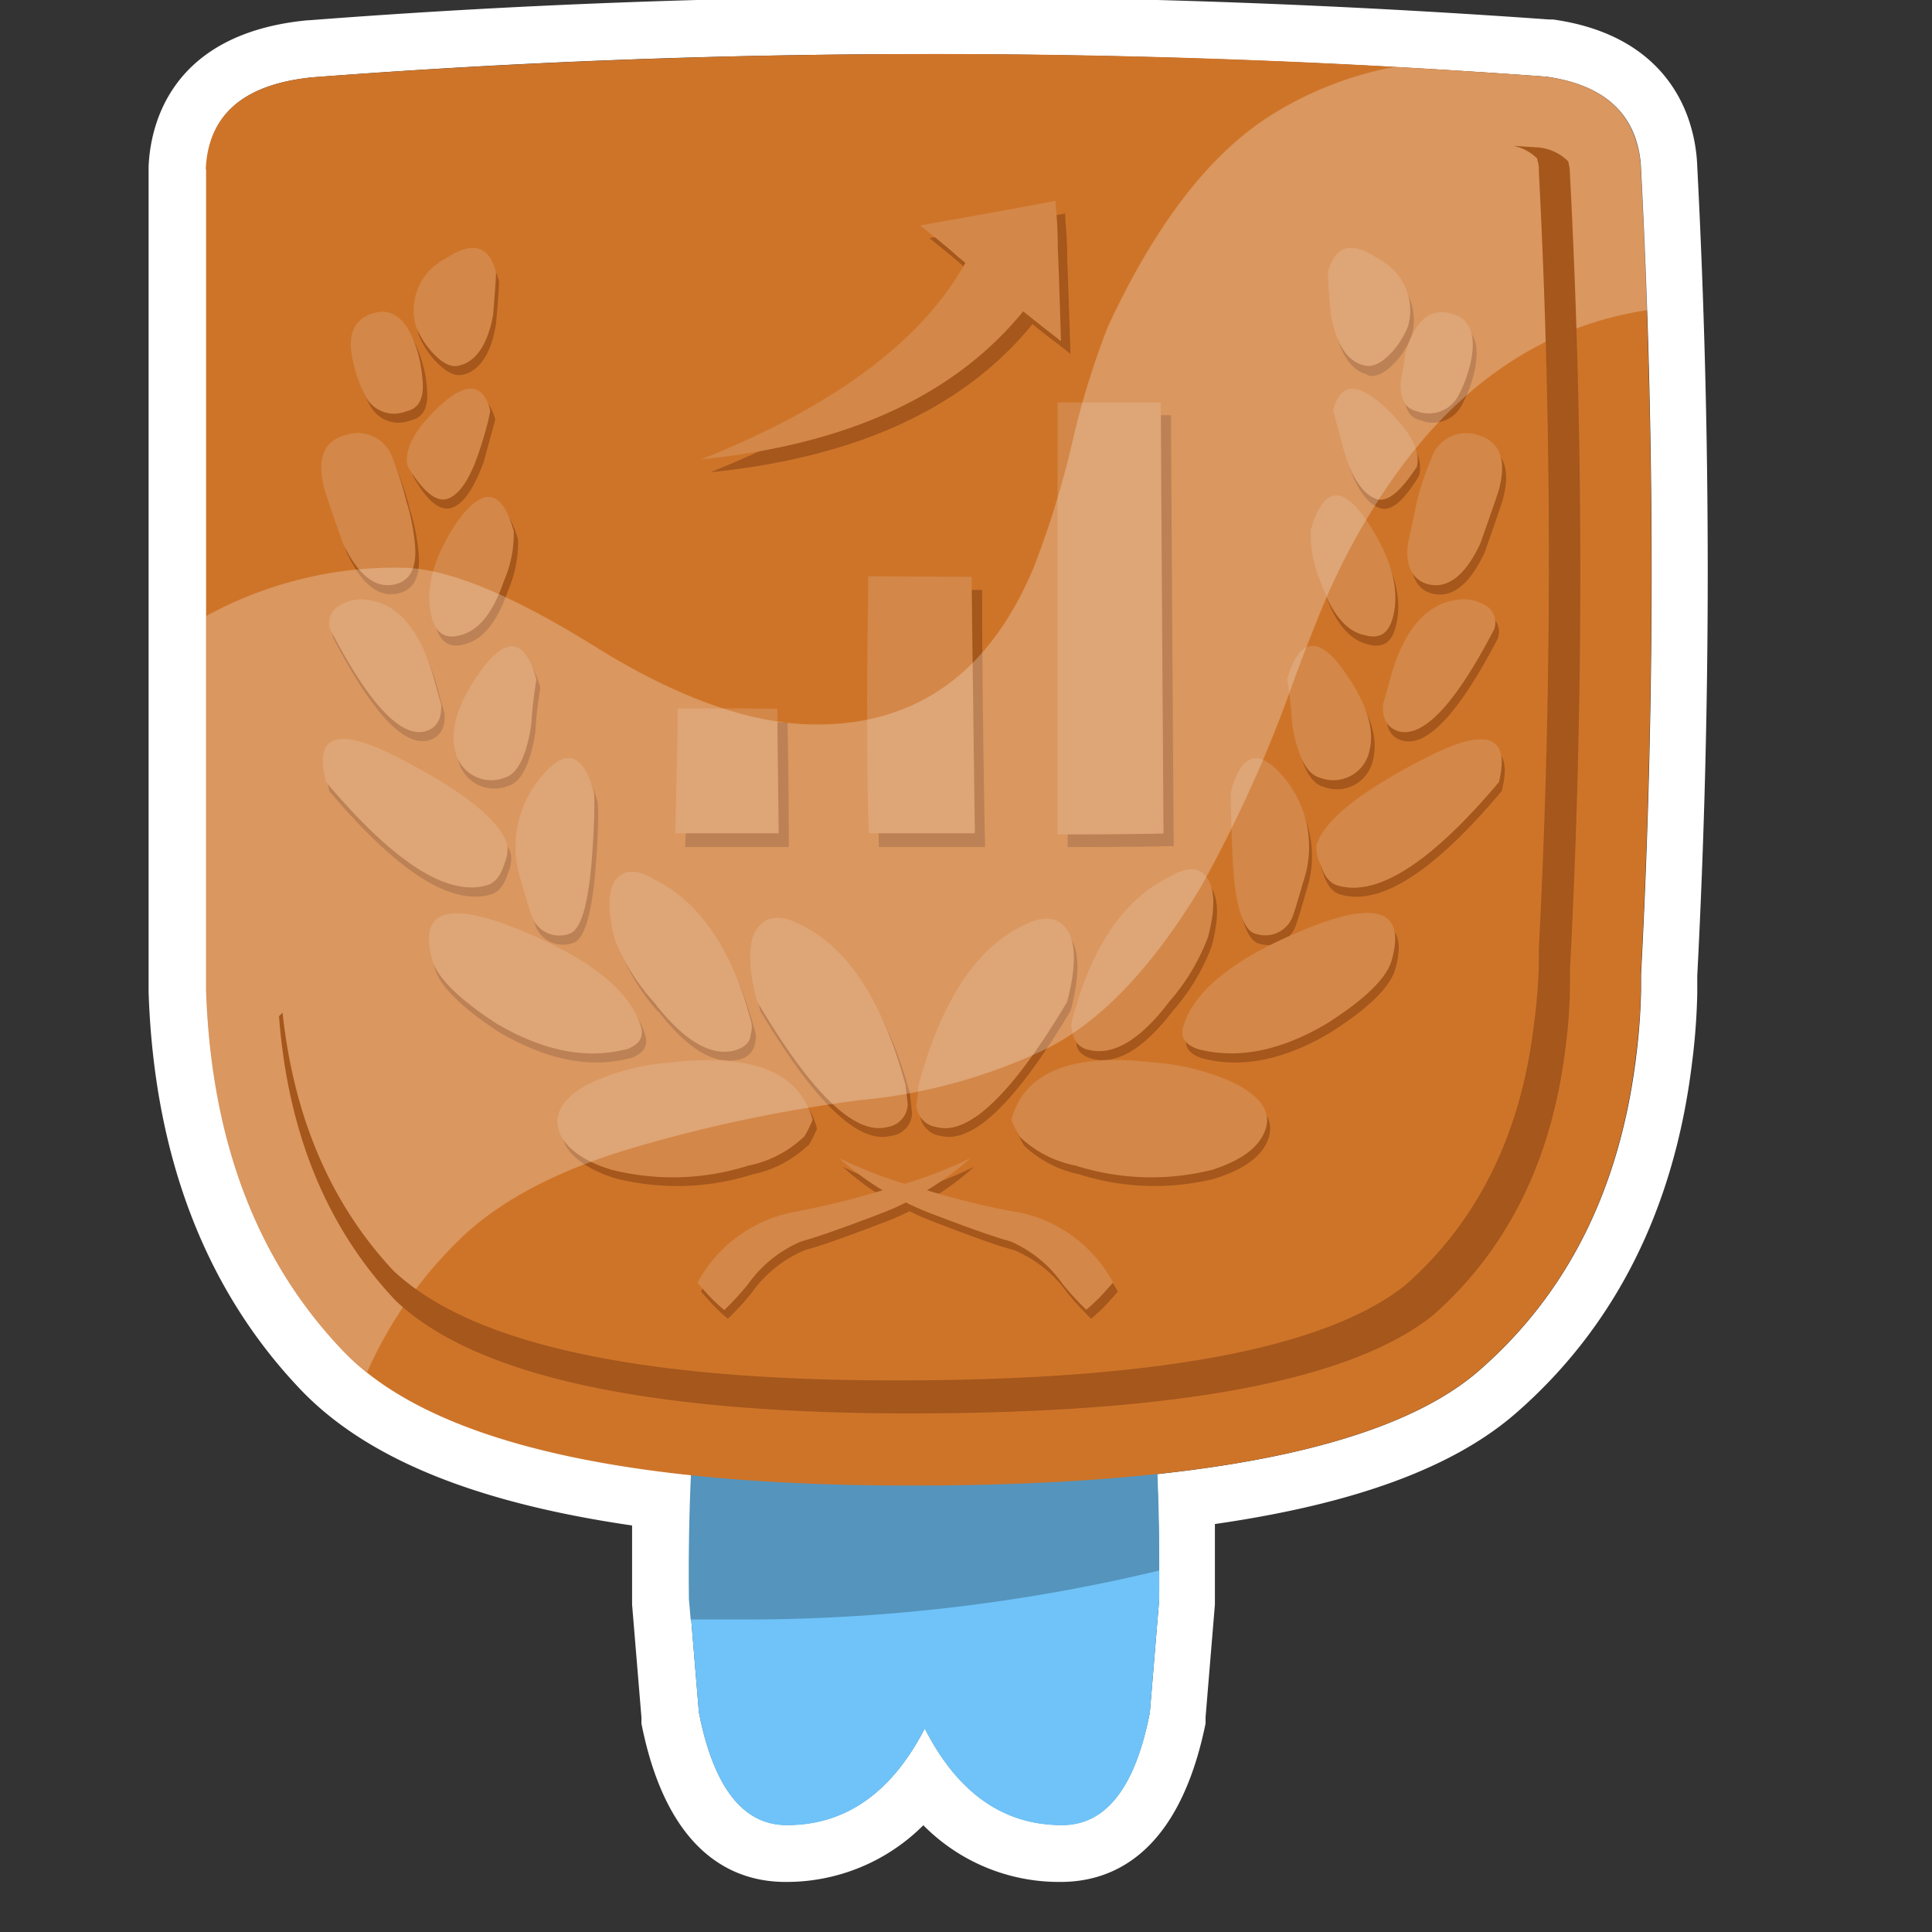 <svg id="Calque_1" data-name="Calque 1" xmlns="http://www.w3.org/2000/svg" viewBox="0 0 120 120"><rect x="0" y="0" width="120" height="120" fill="#333333" stroke="none"/><defs><style>.cls-1,.cls-7{fill:#fff;}.cls-2{fill:#6fc3f8;}.cls-3{fill:#5494bd;}.cls-4{fill:#ce7429;}.cls-5,.cls-8{fill:#a5571c;}.cls-5,.cls-7{isolation:isolate;}.cls-6{fill:#d38748;}.cls-7{opacity:0.25;}</style></defs><title>Plan de travail 8</title><path class="cls-1" d="M57.58,3.36q19,0,38.45,1.4,4.44.62,5.55,3.82a6.59,6.59,0,0,1,.35,1.95,477.91,477.91,0,0,1,0,50c0,.33,0,.65,0,1a39.09,39.09,0,0,1-.31,4.13q-1.52,12.3-9.75,19.47-5.6,4.88-20,6.43s0,0,0,0c.09,2.32.13,4.91.13,7.79l-.58,7q-1.36,7-5.46,7-5.46,0-8.52-6-3.1,6-8.57,6-4.08,0-5.46-7l-.58-7c0-2.87.05-5.44.13-7.75-10.54-1.12-17.77-3.7-21.64-7.75q-8-8.39-8.48-22.37c0-.33,0-.67,0-1v-50Q13,5.43,19.44,4.8,38.28,3.36,57.58,3.36m0-3.56c-12.9,0-25.82.49-38.41,1.46H19.1c-8.6.82-9.77,6.63-9.87,9.09V60.5c0,.4,0,.76,0,1.13.34,10.17,3.52,18.48,9.46,24.7,4.07,4.25,10.81,7,20.57,8.42,0,1.46,0,3,0,4.62v.29l.58,7,0,.2,0,.19c1.61,8.13,5.76,9.84,8.95,9.84a12,12,0,0,0,8.56-3.52,11.84,11.84,0,0,0,8.53,3.52c3.2,0,7.34-1.71,9-9.84l0-.19v-.2l.58-7v-.29c0-1.65,0-3.23,0-4.71,8.69-1.25,14.82-3.51,18.69-6.88,6.15-5.36,9.83-12.66,10.94-21.72a40.19,40.19,0,0,0,.33-4.37c0-.36,0-.72,0-1.08a485.91,485.91,0,0,0,0-50.26,10.18,10.18,0,0,0-.56-3c-.84-2.39-3-5.38-8.4-6.14l-.12,0h-.12c-13-.93-26-1.41-38.7-1.41Z"/><path class="cls-2" d="M72,99.37l-.58,7q-1.36,7-5.45,7-5.48,0-8.53-6-3.1,6-8.57,6-4.08,0-5.46-7l-.58-7a134.16,134.16,0,0,1,.63-14.78H71.34A137.18,137.18,0,0,1,72,99.37Z"/><path class="cls-3" d="M72,97.55a124.87,124.87,0,0,0-.61-13H43.41a137.18,137.18,0,0,0-.62,14.78l.11,1.26c.92,0,1.9,0,3,0A110.47,110.47,0,0,0,72,97.55Z"/><path class="cls-4" d="M12.78,10.51Q13,5.43,19.44,4.8A515,515,0,0,1,96,4.76q4.45.62,5.55,3.82a6.27,6.27,0,0,1,.36,1.95,477.91,477.91,0,0,1,0,50c0,.33,0,.65,0,1a36.57,36.57,0,0,1-.32,4.13q-1.5,12.3-9.74,19.47T56.44,92.27q-27.15,0-35.16-8.39T12.8,61.5c0-.33,0-.67,0-1v-50Z"/><path class="cls-5" d="M46.94,44.86H42.72q0,2.94-.16,7.75c2.6,0,4.75,0,6.43,0q0-4.41-.08-7.73Zm7.61-8.22c0,2-.07,4.47-.07,7.47q0,4.78.11,8.5c2.72,0,4.91,0,6.59,0Q61,42.82,61,36.64ZM72.73,25.79H66.32V52.61q4.08,0,6.58-.06Q72.78,35.33,72.73,25.79Zm-15-11c1.17.94,1.89,1.54,2.15,1.79a7.83,7.83,0,0,1,.66.54q-4.1,7.31-16.41,12.21,13.64-1.38,20-9.2c.48.39.9.73,1.27,1l1.09.85q-.14-4.34-.2-5.82c0-1.17-.07-2-.13-2.59a.2.2,0,0,0,0-.11l0-.2Q63.47,13.77,57.78,14.78Z"/><path class="cls-6" d="M46.32,44H42.09c0,2-.08,4.55-.15,7.76,2.6,0,4.74,0,6.43,0q-.06-4.41-.09-7.74Zm7.6-8.21c0,2-.06,4.47-.06,7.47,0,3.18,0,6,.11,8.5,2.71,0,4.91,0,6.58,0q-.13-9.75-.2-15.93ZM72.1,25H65.69q0,8.55,0,26.83,4.08,0,6.58-.06Q72.15,34.5,72.1,25ZM57.15,14c1.18.94,1.9,1.54,2.16,1.78s.43.35.65.55q-4.1,7.31-16.41,12.2,13.64-1.37,20-9.19l1.26,1,1.09.85c-.09-2.89-.15-4.83-.2-5.82,0-1.18-.07-2-.13-2.59a.11.11,0,0,0,0-.11l0-.2Q62.83,13,57.15,14Z"/><path class="cls-5" d="M27.21,42.88s.13.5.4,1.42c.06.92-.27,1.48-1,1.69q-2.31.57-5.9-6.35a1.22,1.22,0,0,1,.44-1.42,2.64,2.64,0,0,1,1.87-.4Q26,38.21,27.21,42.88ZM28,31.56c.74-.21,1.43-1.17,2.05-2.89.47-1.71.71-2.59.71-2.62-.45-1.68-1.48-1.79-3.11-.31s-2.34,2.78-2,3.82C26.48,31.07,27.28,31.74,28,31.56Zm.71,1.33q-2.3,3.42-1.64,6c.27,1,.87,1.41,1.82,1.11,1.13-.29,2-1.4,2.67-3.33a7.51,7.51,0,0,0,.62-3.15Q31.08,29.66,28.67,32.89ZM27.12,22.5c.62.65,1.18.9,1.69.76,1-.27,1.71-1.32,2-3.16.15-1.71.21-2.6.18-2.66-.45-1.66-1.5-1.92-3.16-.8a3.61,3.61,0,0,0-1.82,4.17A5.17,5.17,0,0,0,27.12,22.5Zm5.46,32.77c.36,1.24.59,2,.71,2.31a1.83,1.83,0,0,0,2.27,1c.71-.18,1.18-1.69,1.42-4.53s.16-4.21.13-4.26q-1-3.69-3.24-1A6.7,6.7,0,0,0,32.58,55.27ZM30.18,42c-1.51,2-2.08,3.76-1.73,5.15a2.3,2.3,0,0,0,3.07,1.68c.82-.2,1.4-1.31,1.73-3.33a23.79,23.79,0,0,1,.31-2.79Q32.54,39.06,30.18,42ZM23,25.21a2,2,0,0,0,2.53.89c.74-.15,1.08-.77,1-1.87s-.27-1.54-.27-1.6q-.89-3.19-2.8-2.62c-1.3.33-1.71,1.42-1.24,3.29A7.6,7.6,0,0,0,23,25.21Zm17.89,37.6c1.83,2.37,3.51,3.36,5,3a1.22,1.22,0,0,0,1-1,1.48,1.48,0,0,0-.05-.94c-1.18-4.41-3.16-7.3-5.95-8.7-1-.62-1.82-.63-2.35,0S38,57,38.44,58.82A13,13,0,0,0,40.84,62.81Zm14.52,7.73a1.46,1.46,0,0,0,1.24-1.42c-.09-.77-.13-1.17-.13-1.2Q54.34,60,49.85,58c-1.18-.59-2.05-.48-2.62.31s-.56,2.36,0,4.49Q52.35,71.38,55.36,70.54Zm-16.3-4.8c.8-.26,1.13-.71,1-1.33q-.93-3.42-7.59-6.12T27,60.11c.3,1.12,1.64,2.45,4,4C33.94,65.82,36.61,66.37,39.06,65.74Zm11.1,5.42a7.87,7.87,0,0,0,.54-1.06q-1.2-4.48-8.93-3.56a14.14,14.14,0,0,0-5.1,1.38c-1.43.8-2,1.7-1.78,2.71s1.41,2,3.33,2.57a15.55,15.55,0,0,0,8.48-.26A7,7,0,0,0,50.16,71.16ZM30.41,55.58c.53-.12.91-.58,1.15-1.38a2.18,2.18,0,0,0,.18-1.11c-.42-1.51-2.62-3.3-6.62-5.37s-5.43-1.57-4.66,1.42Q26.71,56.55,30.41,55.58ZM21.53,34.31c.94,2,2,2.86,3.28,2.53,1-.27,1.36-1.2,1.16-2.8s-.49-2.28-.49-2.3A19,19,0,0,0,24.59,29a2.28,2.28,0,0,0-2.84-1.42c-1.42.36-1.88,1.48-1.38,3.38C20.4,31.08,20.79,32.21,21.53,34.31Zm63.4-11c.5.14,1.06-.11,1.68-.76a5,5,0,0,0,1.07-1.69,3.6,3.6,0,0,0-1.82-4.17c-1.66-1.12-2.71-.86-3.15.8a24.92,24.92,0,0,0,.17,2.66C83.21,21.94,83.89,23,84.93,23.26ZM84.88,40c1,.3,1.56-.07,1.82-1.11q.67-2.57-1.64-6-2.4-3.24-3.46.62a7.51,7.51,0,0,0,.62,3.15C82.87,38.59,83.76,39.7,84.88,40Zm1.25-14.25c-1.63-1.48-2.67-1.37-3.11.31,0,0,.24.91.71,2.62s1.3,2.68,2,2.89,1.48-.49,2.4-2Q88.6,28,86.13,25.74ZM82.22,48.87a2.28,2.28,0,0,0,3.06-1.68q.54-2.09-1.73-5.15t-3.37.71a27.17,27.17,0,0,1,.31,2.79C80.81,47.56,81.39,48.67,82.22,48.87ZM89.14,29a19.51,19.51,0,0,0-.88,2.76s-.17.79-.49,2.3.18,2.53,1.15,2.8c1.25.33,2.34-.52,3.29-2.53.74-2.1,1.12-3.23,1.15-3.37.5-1.9,0-3-1.37-3.38A2.29,2.29,0,0,0,89.14,29Zm1.56,8.84q-2.94.39-4.18,5.06s-.13.5-.39,1.42c-.06.92.26,1.48,1,1.69q2.3.57,5.9-6.35a1.22,1.22,0,0,0-.45-1.42A2.61,2.61,0,0,0,90.7,37.82ZM87.24,24.23c-.06,1.1.28,1.72,1,1.87a2,2,0,0,0,2.53-.89,7.68,7.68,0,0,0,.75-1.91c.48-1.87.06-3-1.24-3.29s-2.2.49-2.8,2.62C87.5,22.69,87.41,23.23,87.24,24.23Zm1.37,23.49c-4,2.07-6.2,3.86-6.61,5.37a2.26,2.26,0,0,0,.17,1.11c.24.8.63,1.26,1.16,1.38q3.69,1,9.94-6.44Q94.43,44.66,88.61,47.72ZM81.29,58.29q-6.66,2.7-7.6,6.12c-.14.62.18,1.07,1,1.33q3.69.95,8-1.64,3.6-2.31,4-4Q87.9,55.58,81.29,58.29Zm-4.22,9.63A14.2,14.2,0,0,0,72,66.54q-7.72-.93-8.92,3.55a7.5,7.5,0,0,0,.53,1.07A7,7,0,0,0,67,72.93a15.47,15.47,0,0,0,8.48.27c1.93-.62,3-1.48,3.33-2.57S78.49,68.72,77.07,67.92ZM66.86,64.77c0,.5.4.84,1,1q2.27.57,5-3a12.79,12.79,0,0,0,2.4-4c.47-1.78.44-3-.09-3.73s-1.32-.58-2.35,0q-4.17,2.09-5.95,8.7A1.47,1.47,0,0,0,66.86,64.77ZM78.18,58.6a1.82,1.82,0,0,0,2.26-1c.12-.3.36-1.07.71-2.31a6.7,6.7,0,0,0-1.29-6.49q-2.25-2.66-3.23,1s0,1.47.13,4.26S77.47,58.42,78.18,58.6ZM58.38,70.54q3,.84,8.12-7.77c.56-2.13.56-3.63,0-4.48s-1.43-.91-2.62-.32q-4.49,2.06-6.61,10s-.05.43-.14,1.2A1.47,1.47,0,0,0,58.38,70.54Zm4.92,5.28a51.53,51.53,0,0,1-5.49-1.35,17.42,17.42,0,0,0,2.7-2,27.78,27.78,0,0,1-4.09,1.6,27.6,27.6,0,0,1-4.08-1.6,17,17,0,0,0,2.7,2,51.65,51.65,0,0,1-5.5,1.35,8.67,8.67,0,0,0-6,4.4l.67.75a11.53,11.53,0,0,0,1,.94,17.27,17.27,0,0,0,1.47-1.6,7.68,7.68,0,0,1,3.33-2.67q1.34-.35,4.93-1.73a14.27,14.27,0,0,0,1.55-.68,16.71,16.71,0,0,0,1.56.68c2.39.92,4,1.5,4.92,1.73a7.68,7.68,0,0,1,3.33,2.67,20.64,20.64,0,0,0,1.47,1.6,12.34,12.34,0,0,0,1-.94c.23-.26.46-.51.66-.75A8.65,8.65,0,0,0,63.3,75.82Z"/><path class="cls-6" d="M27,42.32s.13.5.4,1.42c.05.92-.27,1.48-1,1.69Q24.1,46,20.5,39.08A1.22,1.22,0,0,1,21,37.66a2.61,2.61,0,0,1,1.86-.4Q25.75,37.65,27,42.32ZM27.74,31c.74-.21,1.42-1.17,2-2.89s.71-2.59.71-2.62c-.44-1.69-1.48-1.79-3.1-.31S25.05,28,25.34,29C26.26,30.51,27.06,31.17,27.74,31Zm.71,1.33q-2.31,3.42-1.64,6c.26,1,.87,1.41,1.82,1.11,1.12-.29,2-1.4,2.66-3.33A7.36,7.36,0,0,0,31.91,33Q30.85,29.1,28.45,32.33ZM26.9,21.94q.93,1,1.68.75c1-.26,1.72-1.31,2.05-3.15.14-1.71.2-2.6.17-2.66q-.66-2.49-3.15-.8a3.59,3.59,0,0,0-1.82,4.17A5.17,5.17,0,0,0,26.9,21.94Zm5.46,32.77c.35,1.24.59,2,.71,2.3a1.82,1.82,0,0,0,2.26,1c.71-.18,1.19-1.69,1.42-4.53s.17-4.21.14-4.27q-1-3.68-3.24-1A6.7,6.7,0,0,0,32.36,54.71ZM30,41.47c-1.51,2.05-2.09,3.76-1.73,5.16a2.29,2.29,0,0,0,3.06,1.68C32.12,48.1,32.7,47,33,45a25.7,25.7,0,0,1,.32-2.8C32.65,39.73,31.53,39.49,30,41.47ZM22.72,24.65a2,2,0,0,0,2.53.89c.74-.15,1.09-.77,1-1.87S26,22.13,26,22.07c-.59-2.13-1.53-3-2.8-2.62S21.49,20.87,22,22.74A8.09,8.09,0,0,0,22.72,24.65Zm17.9,37.6q2.75,3.56,5,3c.62-.18,1-.52,1-1a1.44,1.44,0,0,0,0-.93q-1.77-6.62-6-8.71c-1-.62-1.82-.63-2.35,0s-.56,1.95-.09,3.73A12.9,12.9,0,0,0,40.62,62.25ZM55.13,70a1.47,1.47,0,0,0,1.25-1.42c-.09-.77-.14-1.17-.14-1.2q-2.13-7.9-6.61-10c-1.18-.59-2.06-.49-2.62.31s-.56,2.36,0,4.49Q52.11,70.82,55.13,70Zm-16.29-4.8c.8-.26,1.13-.71,1-1.33q-.93-3.42-7.59-6.13t-5.42,1.83q.44,1.68,4,4Q35.16,66.12,38.84,65.18Zm11.1,5.42a6.38,6.38,0,0,0,.53-1.07q-1.2-4.47-8.92-3.55a14.25,14.25,0,0,0-5.11,1.38c-1.42.8-2,1.7-1.77,2.71s1.4,2,3.33,2.57a15.55,15.55,0,0,0,8.48-.26A7,7,0,0,0,49.94,70.6ZM30.18,55c.54-.12.92-.58,1.16-1.38a2.3,2.3,0,0,0,.18-1.11q-.63-2.27-6.62-5.37-5.82-3.07-4.66,1.42Q26.5,56,30.18,55ZM21.3,33.75c.95,2,2.05,2.86,3.29,2.53,1-.27,1.36-1.2,1.15-2.8s-.49-2.28-.49-2.31a19.67,19.67,0,0,0-.88-2.75A2.28,2.28,0,0,0,21.53,27c-1.43.36-1.88,1.48-1.38,3.38C20.18,30.52,20.56,31.65,21.3,33.75ZM84.7,22.69c.51.15,1.07-.1,1.69-.75a5.17,5.17,0,0,0,1.07-1.69,3.6,3.6,0,0,0-1.83-4.17q-2.47-1.69-3.15.8c0,.06,0,.95.18,2.66Q83.16,22.3,84.7,22.69Zm0,16.74c1,.3,1.55-.07,1.82-1.11.44-1.71-.1-3.71-1.64-6s-2.76-2-3.47.62A7.6,7.6,0,0,0,82,36.1C82.65,38,83.54,39.14,84.66,39.43ZM85.9,25.18q-2.45-2.22-3.1.31s.23.9.71,2.62,1.3,2.68,2,2.89S87,30.51,88,29Q88.39,27.44,85.9,25.18ZM82,48.31a2.29,2.29,0,0,0,3.06-1.68c.35-1.4-.22-3.11-1.73-5.16s-2.7-1.74-3.38.72A27.17,27.17,0,0,1,80.26,45Q80.76,48,82,48.31Zm6.92-19.89A19.14,19.14,0,0,0,88,31.17s-.16.8-.49,2.31.18,2.53,1.16,2.8c1.24.33,2.34-.52,3.28-2.53.74-2.1,1.13-3.23,1.16-3.37.5-1.9,0-3-1.38-3.38A2.28,2.28,0,0,0,88.92,28.42Zm1.56,8.84q-2.94.39-4.18,5.06s-.13.5-.4,1.42c-.06.92.27,1.48,1,1.69q2.31.57,5.91-6.35a1.24,1.24,0,0,0-.45-1.42A2.61,2.61,0,0,0,90.48,37.26ZM87,23.67c-.06,1.1.28,1.72,1,1.87a2.07,2.07,0,0,0,2.54-.89,8.09,8.09,0,0,0,.75-1.91c.47-1.87.06-3-1.24-3.29s-2.21.49-2.8,2.62C87.28,22.13,87.19,22.66,87,23.67Zm1.38,23.49c-4,2.07-6.2,3.86-6.62,5.37A2.3,2.3,0,0,0,82,53.64c.24.8.62,1.26,1.16,1.38q3.67,1,9.94-6.44Q94.2,44.1,88.39,47.16ZM81.06,57.72q-6.66,2.72-7.59,6.13c-.15.62.18,1.07,1,1.33,2.45.62,5.12.08,8-1.64,2.4-1.54,3.74-2.87,4-4Q87.68,55,81.06,57.72Zm-4.21,9.64A14.25,14.25,0,0,0,71.74,66q-7.72-.93-8.92,3.55a6.38,6.38,0,0,0,.53,1.07,7,7,0,0,0,3.46,1.78,15.55,15.55,0,0,0,8.48.26c1.92-.62,3-1.48,3.33-2.57S78.27,68.16,76.85,67.36ZM66.63,64.21a1.22,1.22,0,0,0,1,1c1.51.38,3.19-.61,5-3a13.11,13.11,0,0,0,2.4-4c.47-1.78.44-3-.09-3.73s-1.32-.58-2.35,0q-4.18,2.09-5.95,8.7A1.55,1.55,0,0,0,66.63,64.21ZM78,58a1.82,1.82,0,0,0,2.26-1c.12-.29.35-1.06.71-2.3a6.7,6.7,0,0,0-1.29-6.49q-2.27-2.65-3.24,1c0,.06,0,1.48.13,4.27S77.25,57.86,78,58ZM58.15,70q3,.84,8.13-7.77.84-3.19,0-4.49c-.56-.79-1.44-.9-2.62-.31q-4.48,2.06-6.62,10s0,.43-.13,1.2A1.46,1.46,0,0,0,58.15,70Zm4.93,5.28a51.65,51.65,0,0,1-5.5-1.35,17.59,17.59,0,0,0,2.7-2,27.6,27.6,0,0,1-4.08,1.6,28.23,28.23,0,0,1-4.09-1.6,18.17,18.17,0,0,0,2.71,2,54.2,54.2,0,0,1-5.5,1.35,8.63,8.63,0,0,0-6,4.4l.67.75a10.05,10.05,0,0,0,1,.94,18.81,18.81,0,0,0,1.47-1.6,7.68,7.68,0,0,1,3.33-2.67c.89-.24,2.53-.81,4.93-1.73a16.52,16.52,0,0,0,1.55-.68,16.52,16.52,0,0,0,1.55.68q3.6,1.38,4.93,1.73A7.68,7.68,0,0,1,66,79.75a17.27,17.27,0,0,0,1.47,1.6,11.53,11.53,0,0,0,1-.94l.67-.75A8.63,8.63,0,0,0,63.08,75.26Z"/><path class="cls-7" d="M101.93,10.53a6.27,6.27,0,0,0-.36-1.95Q100.48,5.37,96,4.76q-4.72-.34-9.44-.6a22.3,22.3,0,0,0-7.75,3.08q-5.64,3.64-10,13.06A50.86,50.86,0,0,0,66.71,27a58.42,58.42,0,0,1-2.49,8.21Q60.14,45,50.72,45q-6,0-13.76-4.84T25,35.26a24.52,24.52,0,0,0-12.19,3V60.5c0,.33,0,.67,0,1q.46,14,8.48,22.38a15.24,15.24,0,0,0,1.51,1.35,26.47,26.47,0,0,1,5.65-8.15q3.81-3.77,11.27-5.9a90.57,90.57,0,0,1,13.72-2.85,34,34,0,0,0,11.28-3.06q5.15-2.4,9.81-10.08a83,83,0,0,0,5.86-13c.54-1.45,1.11-2.93,1.73-4.44a41.94,41.94,0,0,1,4.31-7.9q6.38-9.15,15.9-10.59C102.22,16.32,102.09,13.39,101.93,10.53Z"/><path class="cls-8" d="M17.33,63.12l.22-.22q1.05,9.76,6.86,16,7.2,6.84,31.21,6.84,24.2,0,31.66-5.91,6.8-6,8-16.25v0A34,34,0,0,0,95.58,60a1.24,1.24,0,0,1,0-.31v-.76a467.61,467.61,0,0,0,0-48.3v-.09a1.57,1.57,0,0,0-.09-.58V9.86A2.88,2.88,0,0,0,94,9.06l1.42.09a3,3,0,0,1,2,.89.12.12,0,0,1,0,.07,2.53,2.53,0,0,1,.09.6v.08a474.61,474.61,0,0,1,0,49.53v.2a5.62,5.62,0,0,1,0,.58c0,.11,0,.21,0,.31a30.69,30.69,0,0,1-.27,3.64l0,0q-1.27,10.5-8.24,16.65-7.62,6.09-32.47,6.09-24.57,0-31.95-7Q18.16,74,17.33,63.12Z"/></svg>